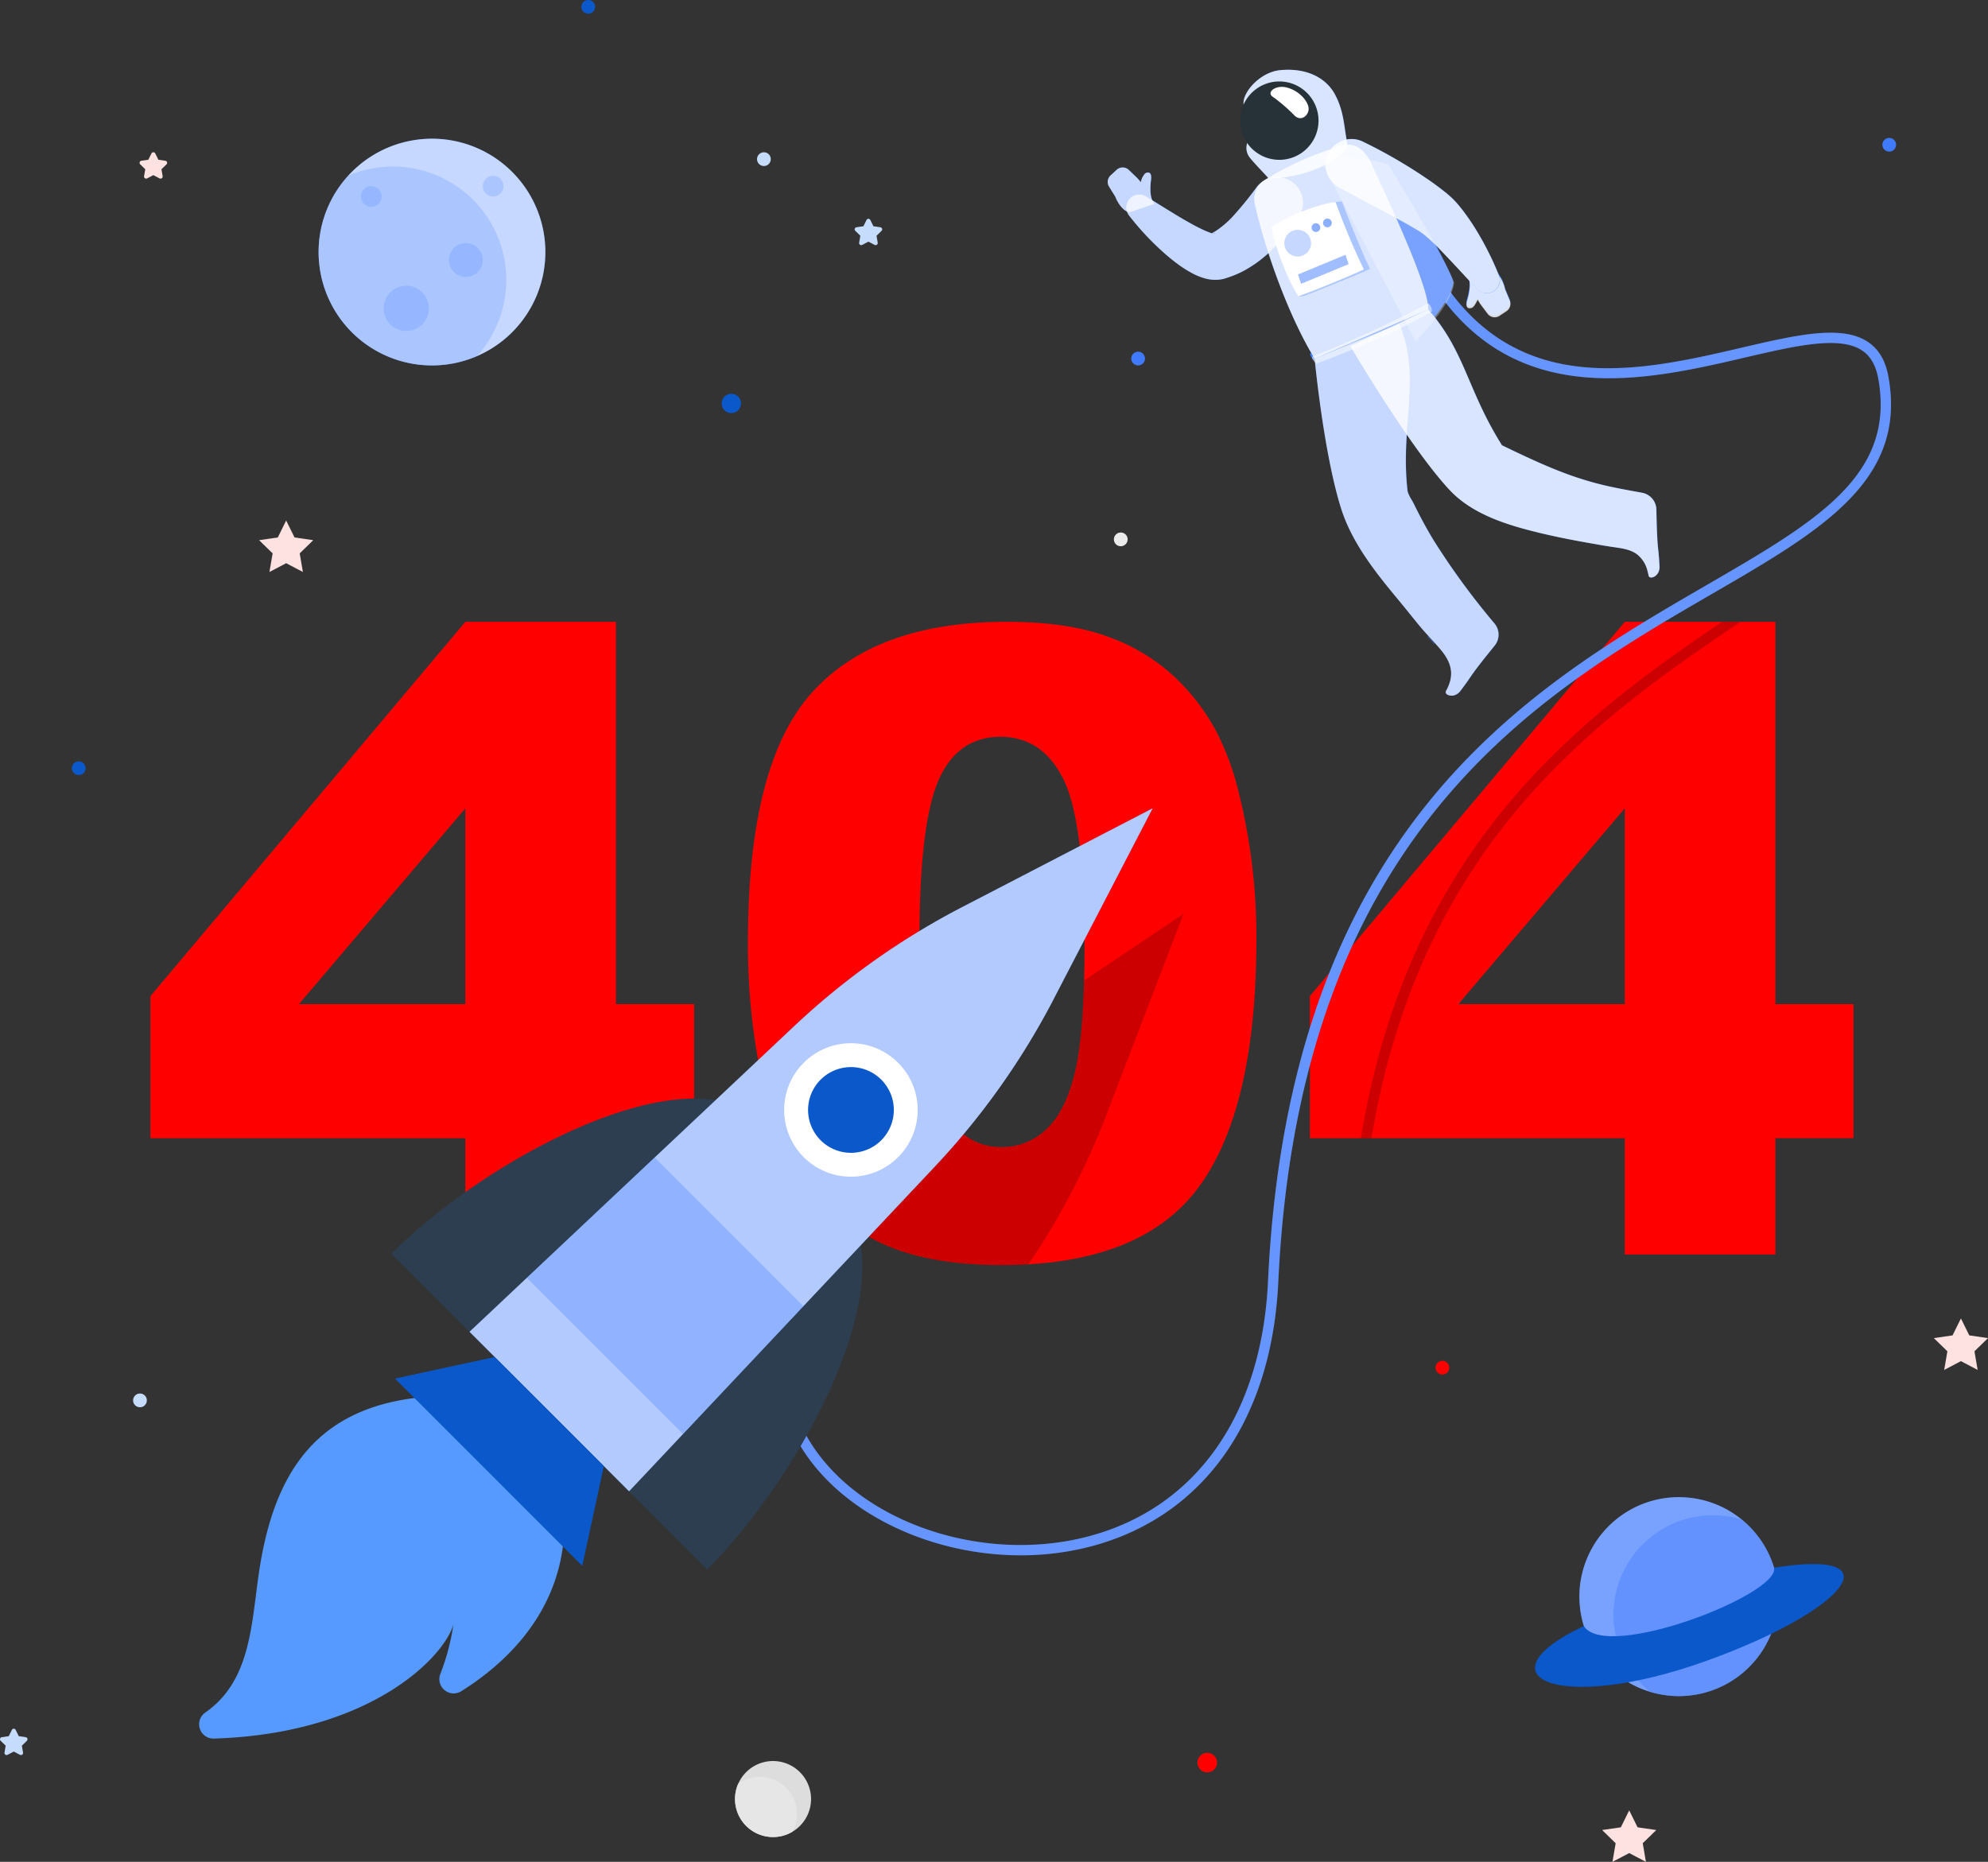 <svg xmlns="http://www.w3.org/2000/svg" xmlns:xlink="http://www.w3.org/1999/xlink" width="524.505" height="491.32" viewBox="0 0 524.505 491.32">
<rect x="0" y="0" width="524.505" height="491.32" fill="#333333" stroke="none"/>
<style xmlns="http://www.w3.org/2000/svg">

      .astro{animation: hover 4s ease-in-out infinite; transform-origin: center; transform-box: fill-box;}
      @-webkit-keyframes hover {
        0%{transform: rotate(0) translateY(0);}
        50%{transform: rotate(10deg) translateY(-10px);}
        100%{transform: rotate(0) translateY(0);}
      }
  </style>
  <defs>
    <clipPath id="clip-path">
      <rect id="Rectangle_710" data-name="Rectangle 710" width="59.825" height="59.825" fill="none"/>
    </clipPath>
    <clipPath id="clip-path-2">
      <rect id="Rectangle_711" data-name="Rectangle 711" width="49.519" height="52.474" fill="none"/>
    </clipPath>
    <clipPath id="clip-path-3">
      <rect id="Rectangle_712" data-name="Rectangle 712" width="5.469" height="5.468" fill="none"/>
    </clipPath>
    <clipPath id="clip-path-4">
      <rect id="Rectangle_713" data-name="Rectangle 713" width="5.468" height="5.469" fill="none"/>
    </clipPath>
    <clipPath id="clip-path-5">
      <rect id="Rectangle_714" data-name="Rectangle 714" width="8.95" height="8.949" fill="none"/>
    </clipPath>
    <clipPath id="clip-path-6">
      <rect id="Rectangle_715" data-name="Rectangle 715" width="11.963" height="11.962" fill="none"/>
    </clipPath>
    <clipPath id="clip-path-7">
      <rect id="Rectangle_716" data-name="Rectangle 716" width="52.496" height="52.495" fill="none"/>
    </clipPath>
    <clipPath id="clip-path-8">
      <rect id="Rectangle_717" data-name="Rectangle 717" width="43.491" height="47.713" fill="none"/>
    </clipPath>
    <clipPath id="clip-path-9">
      <rect id="Rectangle_718" data-name="Rectangle 718" width="100.154" height="136.264" fill="none"/>
    </clipPath>
    <clipPath id="clip-path-10">
      <rect id="Rectangle_719" data-name="Rectangle 719" width="293.988" height="339.457" fill="none"/>
    </clipPath>
    <clipPath id="clip-path-11">
      <rect id="Rectangle_727" data-name="Rectangle 727" width="9.598" height="10.556" fill="none"/>
    </clipPath>
    <clipPath id="clip-path-12">
      <rect id="Rectangle_734" data-name="Rectangle 734" width="11.587" height="12.036" fill="none"/>
    </clipPath>
    <clipPath id="clip-path-13">
      <rect id="Rectangle_722" data-name="Rectangle 722" width="13.362" height="12.26" fill="none"/>
    </clipPath>
    <clipPath id="clip-path-14">
      <rect id="Rectangle_723" data-name="Rectangle 723" width="2.9" height="7.537" fill="none"/>
    </clipPath>
    <clipPath id="clip-path-15">
      <rect id="Rectangle_730" data-name="Rectangle 730" width="5.424" height="15.816" fill="none"/>
    </clipPath>
    <clipPath id="clip-path-16">
      <rect id="Rectangle_731" data-name="Rectangle 731" width="4.997" height="5.516" fill="none"/>
    </clipPath>
    <clipPath id="clip-path-17">
      <rect id="Rectangle_720" data-name="Rectangle 720" width="35.338" height="49.69" fill="none"/>
    </clipPath>
    <clipPath id="clip-path-18">
      <rect id="Rectangle_721" data-name="Rectangle 721" width="47.264" height="98.305" fill="none"/>
    </clipPath>
    <clipPath id="clip-path-19">
      <rect id="Rectangle_724" data-name="Rectangle 724" width="46.643" height="26.853" fill="none"/>
    </clipPath>
    <clipPath id="clip-path-20">
      <rect id="Rectangle_725" data-name="Rectangle 725" width="12.223" height="11.899" fill="none"/>
    </clipPath>
    <clipPath id="clip-path-21">
      <rect id="Rectangle_726" data-name="Rectangle 726" width="45.402" height="56.294" fill="none"/>
    </clipPath>
    <clipPath id="clip-path-22">
      <rect id="Rectangle_728" data-name="Rectangle 728" width="27.348" height="28.674" fill="none"/>
    </clipPath>
    <clipPath id="clip-path-23">
      <rect id="Rectangle_729" data-name="Rectangle 729" width="80.539" height="71.732" fill="none"/>
    </clipPath>
    <clipPath id="clip-path-24">
      <rect id="Rectangle_732" data-name="Rectangle 732" width="31.802" height="15.42" fill="none"/>
    </clipPath>
    <clipPath id="clip-path-25">
      <rect id="Rectangle_733" data-name="Rectangle 733" width="45.431" height="41.266" fill="none"/>
    </clipPath>
    <clipPath id="clip-path-26">
      <rect id="Rectangle_735" data-name="Rectangle 735" width="19.022" height="24.838" fill="none"/>
    </clipPath>
    <clipPath id="clip-path-27">
      <rect id="Rectangle_736" data-name="Rectangle 736" width="7.045" height="7.045" fill="none"/>
    </clipPath>
    <clipPath id="clip-path-28">
      <rect id="Rectangle_737" data-name="Rectangle 737" width="2.309" height="2.309" fill="none"/>
    </clipPath>
    <clipPath id="clip-path-30">
      <rect id="Rectangle_739" data-name="Rectangle 739" width="13.388" height="7.472" fill="none"/>
    </clipPath>
    <clipPath id="clip-path-31">
      <rect id="Rectangle_740" data-name="Rectangle 740" width="94.761" height="92.686" fill="none"/>
    </clipPath>
    <clipPath id="clip-path-32">
      <rect id="Rectangle_741" data-name="Rectangle 741" width="180.211" height="180.211" fill="none"/>
    </clipPath>
    <clipPath id="clip-path-33">
      <rect id="Rectangle_742" data-name="Rectangle 742" width="72.965" height="72.965" fill="none"/>
    </clipPath>
  </defs>
  <g id="Group_1255" data-name="Group 1255" transform="translate(-741.535 -150)">
    <path id="Path_2320" data-name="Path 2320" d="M75.371,113.295l2.208,4.473,4.937.718-3.573,3.481.844,4.916-4.415-2.321-4.415,2.321.844-4.916-3.573-3.481,4.937-.718Z" transform="translate(741.665 174.059)" fill="#fee2e2"/>
    <path id="Path_2321" data-name="Path 2321" d="M399.022,267.531,401.229,272l4.937.718-3.573,3.481.844,4.916-4.415-2.321-4.415,2.321.844-4.916-3.573-3.481,4.937-.718Z" transform="translate(859.874 230.391)" fill="#fee2e2"/>
    <path id="Path_2322" data-name="Path 2322" d="M334.916,362.613l2.208,4.473,4.937.718-3.573,3.481.844,4.916-4.415-2.321L330.5,376.2l.844-4.916-3.573-3.481,4.937-.718Z" transform="translate(836.46 265.119)" fill="#fee2e2"/>
    <path id="Path_2323" data-name="Path 2323" d="M187.455,55.285l.819,1.66,1.832.266a.558.558,0,0,1,.31.952l-1.327,1.293.314,1.824a.558.558,0,0,1-.81.588l-1.638-.861-1.64.861a.557.557,0,0,1-.808-.588l.313-1.824-1.326-1.293a.558.558,0,0,1,.309-.952l1.832-.266.82-1.66a.557.557,0,0,1,1,0" transform="translate(783.703 152.758)" fill="#c6dcfc"/>
    <path id="Path_2324" data-name="Path 2324" d="M22.288,347.138l.818,1.66,1.834.266a.558.558,0,0,1,.309.952l-1.324,1.293.313,1.824a.559.559,0,0,1-.81.588l-1.64-.861-1.64.861a.556.556,0,0,1-.807-.588l.313-1.824-1.327-1.293a.558.558,0,0,1,.309-.952l1.834-.266.821-1.66a.558.558,0,0,1,1,0" transform="translate(723.378 259.353)" fill="#c6dcfc"/>
    <path id="Path_2325" data-name="Path 2325" d="M49.266,42.431l.819,1.66,1.832.266a.558.558,0,0,1,.31.952L50.9,46.6l.313,1.824a.558.558,0,0,1-.81.588l-1.638-.861-1.64.861a.558.558,0,0,1-.808-.588l.313-1.824-1.326-1.293a.558.558,0,0,1,.309-.952l1.832-.266.821-1.66a.558.558,0,0,1,1,0" transform="translate(733.231 148.063)" fill="#fee2e2"/>
    <path id="Path_2326" data-name="Path 2326" d="M47.505,283.852a1.812,1.812,0,1,1-1.812-1.812,1.811,1.811,0,0,1,1.812,1.812" transform="translate(732.773 235.69)" fill="#c6dcfc"/>
    <path id="Path_2327" data-name="Path 2327" d="M237.047,117.427a1.812,1.812,0,1,1-1.812-1.812,1.811,1.811,0,0,1,1.812,1.812" transform="translate(802 174.906)" fill="#ebebeb"/>
    <path id="Path_2328" data-name="Path 2328" d="M168.082,43.933a1.812,1.812,0,1,1-1.812-1.812,1.811,1.811,0,0,1,1.812,1.812" transform="translate(776.813 148.063)" fill="#c6dcfc"/>
    <path id="Path_2329" data-name="Path 2329" d="M180.263,363.109a10.031,10.031,0,1,0-10.032,10.03,10.032,10.032,0,0,0,10.032-10.03" transform="translate(775.257 261.636)" fill="#ddd"/>
    <path id="Path_2330" data-name="Path 2330" d="M166.756,356.137a9.679,9.679,0,0,0-5.72,1.857,10.024,10.024,0,0,0,14.335,12.6c-.014-.014-.014-.014,0-.014a9.794,9.794,0,0,0-8.615-14.444" transform="translate(775.258 262.753)" fill="#e6e6e6"/>
    <path id="Path_2331" data-name="Path 2331" d="M130.312,269.148H47.231V231.637l83.081-98.756h39.749V233.764h20.6v35.384h-20.6v30.68H130.312Zm0-35.384V182.107l-43.9,51.656Z" transform="translate(733.997 181.212)" fill="red"/>
    <path id="Path_2332" data-name="Path 2332" d="M162.707,217.081q0-46.8,16.851-65.5t51.338-18.7q16.569,0,27.208,4.087A50.35,50.35,0,0,1,275.459,147.6a56.621,56.621,0,0,1,10.581,13.772,71.688,71.688,0,0,1,6.216,16.852,157.369,157.369,0,0,1,4.59,38.293q0,44.674-15.116,65.389t-52.065,20.713q-20.716,0-33.48-6.606a54.181,54.181,0,0,1-20.937-19.37q-5.939-9.07-9.237-24.8a169.4,169.4,0,0,1-3.3-34.767m45.236.112q0,31.353,5.541,42.829T229.552,271.5a16.835,16.835,0,0,0,12.037-4.87q5.093-4.872,7.5-15.4t2.406-32.808q0-32.692-5.542-43.947t-16.627-11.254q-11.31,0-16.349,11.478t-5.038,42.492" transform="translate(776.172 181.212)" fill="red"/>
    <path id="Path_2333" data-name="Path 2333" d="M354.375,269.148H271.294V231.637l83.081-98.756h39.749V233.764h20.6v35.384h-20.6v30.68H354.375Zm0-35.384V182.107l-43.9,51.656Z" transform="translate(815.833 181.212)" fill="red"/>
    <path id="Path_2334" data-name="Path 2334" d="M162.719,91.347a2.546,2.546,0,1,1-2.546-2.546,2.546,2.546,0,0,1,2.546,2.546" transform="translate(774.317 165.113)" fill="#0a58ca"/>
    <path id="Path_2335" data-name="Path 2335" d="M35.66,161.659a1.806,1.806,0,1,1-1.806-1.806,1.806,1.806,0,0,1,1.806,1.806" transform="translate(728.452 191.063)" fill="#0a58ca"/>
    <path id="Path_2336" data-name="Path 2336" d="M254.736,354.072a2.585,2.585,0,1,1-2.584-2.584,2.584,2.584,0,0,1,2.584,2.584" transform="translate(807.896 261.055)" fill="red"/>
    <path id="Path_2337" data-name="Path 2337" d="M299.193,277.531a1.806,1.806,0,1,1-1.806-1.806,1.806,1.806,0,0,1,1.806,1.806" transform="translate(824.703 233.384)" fill="red"/>
    <path id="Path_2338" data-name="Path 2338" d="M385.545,41.149a1.806,1.806,0,1,1-1.806-1.806,1.806,1.806,0,0,1,1.806,1.806" transform="translate(856.242 147.049)" fill="#407bff"/>
    <path id="Path_2339" data-name="Path 2339" d="M134.126,14.493a1.806,1.806,0,1,1-1.806-1.806,1.806,1.806,0,0,1,1.806,1.806" transform="translate(764.415 137.313)" fill="#0a58ca"/>
    <path id="Path_2340" data-name="Path 2340" d="M240.39,82.474a1.806,1.806,0,1,1-1.806-1.806,1.806,1.806,0,0,1,1.806,1.806" transform="translate(803.226 162.142)" fill="#407bff"/>
    <rect id="Rectangle_709" data-name="Rectangle 709" width="481.287" height="467.712" transform="translate(760.5 150)" fill="none"/>
    <path id="Path_2341" data-name="Path 2341" d="M139.554,69.41A29.912,29.912,0,1,1,109.641,39.5,29.912,29.912,0,0,1,139.554,69.41" transform="translate(745.866 147.105)" fill="#407bff"/>
    <g id="Group_1136" data-name="Group 1136" transform="translate(825.595 186.603)" opacity="0.7">
      <g id="Group_1135" data-name="Group 1135">
        <g id="Group_1134" data-name="Group 1134" clip-path="url(#clip-path)">
          <path id="Path_2342" data-name="Path 2342" d="M139.554,69.41A29.912,29.912,0,1,1,109.641,39.5,29.912,29.912,0,0,1,139.554,69.41" transform="translate(-79.729 -39.498)" fill="#fff"/>
        </g>
      </g>
    </g>
    <g id="Group_1139" data-name="Group 1139" transform="translate(825.599 193.948)" opacity="0.2">
      <g id="Group_1138" data-name="Group 1138">
        <g id="Group_1137" data-name="Group 1137" clip-path="url(#clip-path-2)">
          <path id="Path_2343" data-name="Path 2343" d="M99.331,44.878a29.917,29.917,0,0,0-11.8,2.416,29.926,29.926,0,0,0,33.955,47.628v-.014a29.925,29.925,0,0,0-22.158-50.03" transform="translate(-79.732 -44.878)" fill="#407bff"/>
        </g>
      </g>
    </g>
    <g id="Group_1142" data-name="Group 1142" transform="translate(836.756 199.123)" opacity="0.2">
      <g id="Group_1141" data-name="Group 1141">
        <g id="Group_1140" data-name="Group 1140" clip-path="url(#clip-path-3)">
          <path id="Path_2344" data-name="Path 2344" d="M93.373,51.4a2.735,2.735,0,1,1-2.735-2.735A2.735,2.735,0,0,1,93.373,51.4" transform="translate(-87.904 -48.668)" fill="#407bff"/>
        </g>
      </g>
    </g>
    <g id="Group_1145" data-name="Group 1145" transform="translate(868.921 196.388)" opacity="0.2">
      <g id="Group_1144" data-name="Group 1144">
        <g id="Group_1143" data-name="Group 1143" clip-path="url(#clip-path-4)">
          <path id="Path_2345" data-name="Path 2345" d="M116.932,49.4a2.735,2.735,0,1,1-2.735-2.735,2.735,2.735,0,0,1,2.735,2.735" transform="translate(-111.464 -46.665)" fill="#407bff"/>
        </g>
      </g>
    </g>
    <g id="Group_1148" data-name="Group 1148" transform="translate(859.97 214.144)" opacity="0.2">
      <g id="Group_1147" data-name="Group 1147">
        <g id="Group_1146" data-name="Group 1146" clip-path="url(#clip-path-5)">
          <path id="Path_2346" data-name="Path 2346" d="M113.858,64.146a4.475,4.475,0,1,1-4.475-4.475,4.475,4.475,0,0,1,4.475,4.475" transform="translate(-104.908 -59.671)" fill="#407bff"/>
        </g>
      </g>
    </g>
    <g id="Group_1151" data-name="Group 1151" transform="translate(842.738 225.396)" opacity="0.2">
      <g id="Group_1150" data-name="Group 1150">
        <g id="Group_1149" data-name="Group 1149" clip-path="url(#clip-path-6)">
          <path id="Path_2347" data-name="Path 2347" d="M104.248,73.894a5.981,5.981,0,1,1-5.981-5.981,5.981,5.981,0,0,1,5.981,5.981" transform="translate(-92.285 -67.913)" fill="#407bff"/>
        </g>
      </g>
    </g>
    <path id="Path_2348" data-name="Path 2348" d="M375.873,328.319a26.248,26.248,0,1,1-26.248-26.248,26.248,26.248,0,0,1,26.248,26.248" transform="translate(834.855 243.006)" fill="#407bff"/>
    <g id="Group_1154" data-name="Group 1154" transform="translate(1158.232 545.077)" opacity="0.3">
      <g id="Group_1153" data-name="Group 1153">
        <g id="Group_1152" data-name="Group 1152" clip-path="url(#clip-path-7)">
          <path id="Path_2349" data-name="Path 2349" d="M375.873,328.319a26.248,26.248,0,1,1-26.248-26.248,26.248,26.248,0,0,1,26.248,26.248" transform="translate(-323.377 -302.071)" fill="#fff"/>
        </g>
      </g>
    </g>
    <g id="Group_1157" data-name="Group 1157" transform="translate(1167.236 549.861)" opacity="0.4">
      <g id="Group_1156" data-name="Group 1156">
        <g id="Group_1155" data-name="Group 1155" clip-path="url(#clip-path-8)">
          <path id="Path_2350" data-name="Path 2350" d="M363.785,306.684a26.25,26.25,0,0,0-24.133,45.5,26.25,26.25,0,0,0,24.133-45.5" transform="translate(-329.972 -305.575)" fill="#407bff"/>
        </g>
      </g>
    </g>
    <path id="Path_2351" data-name="Path 2351" d="M327.679,331.376c-28.032,13.191-7.121,23.358,32.372,9.165,36.566-13.143,50.469-29.721,17.818-24.584,1.686,6.975-44.112,24.82-50.19,15.419" transform="translate(831.725 247.728)" fill="#0a58ca"/>
    <g id="Group_1160" data-name="Group 1160" transform="translate(1100.573 314.089)" opacity="0.2">
      <g id="Group_1159" data-name="Group 1159">
        <g id="Group_1158" data-name="Group 1158" clip-path="url(#clip-path-9)">
          <path id="Path_2352" data-name="Path 2352" d="M381.3,132.878c-36.711,24.806-84.235,57.517-97.355,136.264h-2.8c12.765-77.791,58.555-111.362,95.28-136.264Z" transform="translate(-281.143 -132.878)"/>
        </g>
      </g>
    </g>
    <path id="Path_2353" data-name="Path 2353" d="M232.649,404.128c-23.168,0-46.157-10.46-57.321-27.559-6.9-10.567-14.908-32.7,8.949-62.226l2.124,1.717c-16.877,20.887-20,41.846-8.788,59.015,13.646,20.9,45.866,31.409,73.355,23.93,28.162-7.663,45.26-32.161,46.911-67.208,5.645-119.877,69.332-156.8,115.835-183.768,28.891-16.751,49.766-28.856,45.177-54.388-.636-3.543-2.048-5.991-4.318-7.483-5.943-3.917-17.547-1.21-30.983,1.922-26.357,6.139-62.454,14.549-83.958-22.027l2.354-1.384c20.487,34.846,54.032,27.032,80.984,20.752,14.048-3.272,26.181-6.1,33.1-1.544,2.928,1.928,4.728,4.964,5.5,9.282,4.927,27.417-17.766,40.573-46.5,57.232-45.959,26.648-108.9,63.145-114.478,181.533-1.709,36.31-19.541,61.72-48.92,69.716a72.693,72.693,0,0,1-19.037,2.487" transform="translate(778.203 156.299)" fill="#407bff"/>
    <g id="Group_1163" data-name="Group 1163" transform="translate(946.469 220.97)" opacity="0.2">
      <g id="Group_1162" data-name="Group 1162">
        <g id="Group_1161" data-name="Group 1161" clip-path="url(#clip-path-10)">
          <path id="Path_2354" data-name="Path 2354" d="M232.649,404.128c-23.168,0-46.157-10.46-57.321-27.559-6.9-10.567-14.908-32.7,8.949-62.226l2.124,1.717c-16.877,20.887-20,41.846-8.788,59.015,13.646,20.9,45.866,31.409,73.355,23.93,28.162-7.663,45.26-32.161,46.911-67.208,5.645-119.877,69.332-156.8,115.835-183.768,28.891-16.751,49.766-28.856,45.177-54.388-.636-3.543-2.048-5.991-4.318-7.483-5.943-3.917-17.547-1.21-30.983,1.922-26.357,6.139-62.454,14.549-83.958-22.027l2.354-1.384c20.487,34.846,54.032,27.032,80.984,20.752,14.048-3.272,26.181-6.1,33.1-1.544,2.928,1.928,4.728,4.964,5.5,9.282,4.927,27.417-17.766,40.573-46.5,57.232-45.959,26.648-108.9,63.145-114.478,181.533-1.709,36.31-19.541,61.72-48.92,69.716a72.693,72.693,0,0,1-19.037,2.487" transform="translate(-168.266 -64.671)" fill="#fff"/>
        </g>
      </g>
    </g>
    <path id="Path_2355" data-name="Path 2355" d="M273.164,42a63.006,63.006,0,0,1,18.541,2.913S306.676,70.538,308.5,76.4c-.628,5.789-10.4,15.278-10.4,15.278Z" transform="translate(816.515 148.016)" fill="#407bff"/>
    <g id="Group_1187" data-name="Group 1187" transform="translate(1102.171 200.654)" opacity="0.3">
      <g id="Group_1186" data-name="Group 1186">
        <g id="Group_1185" data-name="Group 1185" clip-path="url(#clip-path-11)">
          <path id="Path_2367" data-name="Path 2367" d="M288.3,51.8l-5.991-2.008c1.341,3.5,6.189,7.947,9.6,10.556-1.124-2.739-2.341-5.6-3.607-8.548" transform="translate(-282.314 -49.79)" fill="#407bff"/>
        </g>
      </g>
    </g>
    <path id="Path_2376" data-name="Path 2376" d="M271.644,84.5c-.962.355.8,1.988.8,1.988s19.072-6.535,30.711-13.265a2.548,2.548,0,0,0-.926-2.154A296.542,296.542,0,0,1,271.644,84.5" transform="translate(815.855 158.636)" fill="#407bff"/>
    <g class="astro">
      <path id="Path_2380" data-name="Path 2380" d="M313.194,72.834l-1.159-2.9s-.647-3.72-2.958-4.755l-6.882,1.081.24.6-.008,0c.636,1.409.154,3.858-.466,5.858s.431,2.243,1.3,1.858c.5-.221.969-1.1,1.5-2.055a10.336,10.336,0,0,0,.856,1.427l1.683,2.31a2.333,2.333,0,0,0,3.141.59l1.85-1.184a2.332,2.332,0,0,0,.908-2.829" transform="matrix(1, -0.017, 0.017, 1, 825.369, 161.379)" fill="#407bff"/>
      <g id="Group_1254" data-name="Group 1254" transform="matrix(1, -0.017, 0.017, 1, -4.201, 19.351)">
        <g id="Group_1208" data-name="Group 1208" transform="translate(1128.74 221.663)" opacity="0.8">
          <g id="Group_1207" data-name="Group 1207">
            <g id="Group_1206" data-name="Group 1206" clip-path="url(#clip-path-12)">
              <path id="Path_2381" data-name="Path 2381" d="M313.194,72.834l-1.159-2.9s-.647-3.72-2.958-4.755l-6.882,1.081.24.6-.008,0c.636,1.409.154,3.858-.466,5.858s.431,2.243,1.3,1.858c.5-.221.969-1.1,1.5-2.055a10.336,10.336,0,0,0,.856,1.427l1.683,2.31a2.333,2.333,0,0,0,3.141.59l1.85-1.184a2.332,2.332,0,0,0,.908-2.829" transform="translate(-301.775 -65.178)" fill="#fff"/>
            </g>
          </g>
        </g>
        <g id="Group_1253" data-name="Group 1253">
          <g id="Group_1252" data-name="Group 1252">
            <g id="Group_1172" data-name="Group 1172" transform="translate(1116.833 307.383)" opacity="0.3">
              <g id="Group_1171" data-name="Group 1171">
                <g id="Group_1170" data-name="Group 1170" clip-path="url(#clip-path-13)">
                  <path id="Path_2359" data-name="Path 2359" d="M304.881,127.966c-3.01,3.638-9.131,8.358-11.828,10.271.586.654,1.169,1.322,1.752,1.989a60,60,0,0,0,11.609-10.245c-.513-.664-1.023-1.339-1.532-2.015" transform="translate(-293.053 -127.966)" fill="#407bff"/>
                </g>
              </g>
            </g>
            <g id="Group_1175" data-name="Group 1175" transform="translate(1132.249 314.306)" opacity="0.3">
              <g id="Group_1174" data-name="Group 1174">
                <g id="Group_1173" data-name="Group 1173" clip-path="url(#clip-path-14)">
                  <path id="Path_2360" data-name="Path 2360" d="M306.251,133.235c-.052-.07-.106-.127-.158-.2a6.959,6.959,0,0,0-1.727,4.325,6.622,6.622,0,0,0,.515,3.21c.455-.526.879-1.047,1.3-1.541a4.591,4.591,0,0,0,.074-5.8" transform="translate(-304.345 -133.037)" fill="#407bff"/>
                </g>
              </g>
            </g>
            <g id="Group_1196" data-name="Group 1196" transform="translate(1161.995 278.815)" opacity="0.3">
              <g id="Group_1195" data-name="Group 1195">
                <g id="Group_1194" data-name="Group 1194" clip-path="url(#clip-path-15)">
                  <path id="Path_2373" data-name="Path 2373" d="M331.557,107.6c-.815-.179-1.642-.362-2.466-.557.064,4.714-2.147,12.858-2.958,15.325.861.162,1.735.329,2.6.493a51.757,51.757,0,0,0,2.829-15.261" transform="translate(-326.133 -107.041)" fill="#407bff"/>
                </g>
              </g>
            </g>
            <g id="Group_1199" data-name="Group 1199" transform="translate(1172.349 280.384)" opacity="0.3">
              <g id="Group_1198" data-name="Group 1198">
                <g id="Group_1197" data-name="Group 1197" clip-path="url(#clip-path-16)">
                  <path id="Path_2374" data-name="Path 2374" d="M338.7,112.923a4.6,4.6,0,0,0-3.678-4.479c-.429-.087-.871-.179-1.3-.254a6.216,6.216,0,0,0,2.223,3.955,6.963,6.963,0,0,0,2.773,1.56c-.011-.272-.012-.527-.014-.782" transform="translate(-333.717 -108.19)" fill="#407bff"/>
                </g>
              </g>
            </g>
          </g>
          <g id="Group_1251" data-name="Group 1251" transform="translate(0.585)">
            <g id="Group_1250" data-name="Group 1250">
              <g id="Group_1249" data-name="Group 1249">
                <g id="Group_1248" data-name="Group 1248">
                  <path id="Path_2357" data-name="Path 2357" d="M318.125,154.445a193.774,193.774,0,0,1-15.781-22.369q-1.722-2.963-3.262-6.028-.876-1.739-1.7-3.5c-.479-1.028-1.539-2.543-1.644-3.664-1.64-17.3,4.283-30.037-1.4-43.922L271.85,83.745s1.911,24.741,6.277,39.541c2.709,9.183,8.84,17.132,14.75,24.49,1.849,2.3,3.629,4.655,5.475,6.96,1.746,2.182,3.7,4.183,5.453,6.354,2.658,3.293,3.541,6.438,1.522,10.323q-.164.311-.337.618c-.573,1.012,2.111,2.158,3.8.027,2.788-3.522,2.35-3.307,4.726-6.31,1.443-1.824,3.1-3.8,4.531-5.506a4.6,4.6,0,0,0,.081-5.8" transform="translate(816.036 160.056)" fill="#407bff"/>
                  <path id="Path_2361" data-name="Path 2361" d="M281.407,56.86a48.861,48.861,0,0,1-8.7,9.822,32.472,32.472,0,0,1-6.03,4.068,25.74,25.74,0,0,1-3.526,1.48l-.92.3-.3.093q-.324.1-.651.177a8.831,8.831,0,0,1-1.192.186,10.2,10.2,0,0,1-3.432-.318,16.525,16.525,0,0,1-4.01-1.726,31.258,31.258,0,0,1-2.941-1.93,53.988,53.988,0,0,1-4.885-4.161,72.705,72.705,0,0,1-8.178-9.2,3.428,3.428,0,0,1,4.576-4.949l.1.067c3.222,2.046,6.473,4.2,9.644,6.133,1.6.946,3.166,1.895,4.7,2.635a21.558,21.558,0,0,0,2.167.978,4.379,4.379,0,0,0,1.47.365c.071,0-.014-.1-.516-.083a3.05,3.05,0,0,0-.468.061,2.438,2.438,0,0,0-.3.076c-.094.031.04-.026.048-.034l.451-.231a18.068,18.068,0,0,0,1.761-1.077A25.874,25.874,0,0,0,263.7,56.7a89.845,89.845,0,0,0,6.692-7.9l.031-.04a6.829,6.829,0,0,1,10.985,8.1" transform="translate(802.926 149.539)" fill="#407bff"/>
                  <path id="Path_2363" data-name="Path 2363" d="M232.779,48.8l1.6,2.684s1.222,3.571,3.667,4.232l6.627-2.148-.332-.556h.01c-.849-1.293-.758-3.786-.46-5.86s-.777-2.148-1.571-1.631a5.227,5.227,0,0,0-1.156,2.264,10.482,10.482,0,0,0-1.07-1.275l-2.025-2.016a2.332,2.332,0,0,0-3.195-.09l-1.641,1.459a2.33,2.33,0,0,0-.453,2.935" transform="translate(801.645 148.681)" fill="#407bff"/>
                  <path id="Path_2365" data-name="Path 2365" d="M284.424,40.313a80.949,80.949,0,0,0-20.955,8.83,5.882,5.882,0,0,0-2.638,6.176c2.627,12.888,8.62,30.151,15.09,41.133l30.188-12.488c.208-5.324-7.121-22.552-14.586-39.205-1.342-2.994-3.91-5.221-7.1-4.447" transform="translate(811.967 147.347)" fill="#407bff"/>
                  <path id="Path_2368" data-name="Path 2368" d="M283.078,32.155c-2.492-4.752-7.883-7.144-14.357-6.6-5.46.456-10.3,6.029-9.726,9.039s5.167,4.287,6,5.333l-3.786,2.745a4.1,4.1,0,0,0-.814,5.853c1.593,2.023,3.692,4.135,4.912,5.629,10.463-.272,18.2-4.264,20.989-8.1-1-4.888-.741-9.165-3.219-13.891" transform="translate(811.324 141.984)" fill="#407bff"/>
                  <path id="Path_2371" data-name="Path 2371" d="M359.339,141.051c-.152-4.49-.347-4.041-.476-7.869-.078-2.325-.089-4.9-.1-7.131a4.6,4.6,0,0,0-3.687-4.474c-1.809-.367-3.623-.717-5.428-1.1-2.356-.5-4.685-1.043-7-1.715q-2.693-.78-5.331-1.73c-1.883-.679-3.742-1.423-5.582-2.212-2.152-.923-4.276-1.906-6.387-2.919-2.355-1.13-4.692-2.3-7.021-3.481-8.986-14.876-9.178-24.677-18.821-36.173l-20.7,9.363s15.207,26.984,25.564,38.425c5.961,6.585,15.315,9.553,23.655,11.707,6.018,1.554,12.121,2.743,18.23,3.865,2.375.436,4.958.6,7,2.022a7.84,7.84,0,0,1,2.919,4.713c.1.378.179.762.251,1.145.217,1.143,3.008.281,2.915-2.434" transform="translate(818.575 159.066)" fill="#407bff"/>
                </g>
                <path id="Path_2378" data-name="Path 2378" d="M284.516,39.8c3.765,1.9,7.309,3.915,10.849,6.144,1.763,1.111,3.516,2.251,5.245,3.48,1.742,1.206,3.461,2.478,5.185,3.907l.648.53.805.728a17.094,17.094,0,0,1,1.416,1.436c.442.479.807.941,1.166,1.4s.726.922,1.044,1.375a60.008,60.008,0,0,1,3.531,5.487,80.533,80.533,0,0,1,5.414,11.4,3.44,3.44,0,0,1-5.719,3.574l-.067-.074c-2.743-2.905-5.374-5.969-8.021-8.817-2.59-2.838-5.341-5.752-7.559-7.019-3.1-1.933-6.55-3.853-9.98-5.744l-10.324-5.73-.026-.015A6.827,6.827,0,0,1,284.516,39.8" transform="translate(817.043 146.951)" fill="#407bff"/>
              </g>
              <g id="Group_1247" data-name="Group 1247" transform="translate(-22.845 22.709)">
                <g id="Group_1166" data-name="Group 1166" transform="translate(1112.488 167.301)" opacity="0.3">
                  <g id="Group_1165" data-name="Group 1165">
                    <g id="Group_1164" data-name="Group 1164" clip-path="url(#clip-path-17)">
                      <path id="Path_2356" data-name="Path 2356" d="M273.164,42a63.006,63.006,0,0,1,18.541,2.913S306.676,70.538,308.5,76.4c-.628,5.789-10.4,15.278-10.4,15.278Z" transform="translate(-273.164 -41.992)" fill="#fff"/>
                    </g>
                  </g>
                </g>
                <g id="Group_1169" data-name="Group 1169" transform="translate(1110.694 212.306)" opacity="0.7">
                  <g id="Group_1168" data-name="Group 1168">
                    <g id="Group_1167" data-name="Group 1167" clip-path="url(#clip-path-18)">
                      <path id="Path_2358" data-name="Path 2358" d="M318.125,154.445a193.774,193.774,0,0,1-15.781-22.369q-1.722-2.963-3.262-6.028-.876-1.739-1.7-3.5c-.479-1.028-1.539-2.543-1.644-3.664-1.64-17.3,4.283-30.037-1.4-43.922L271.85,83.745s1.911,24.741,6.277,39.541c2.709,9.183,8.84,17.132,14.75,24.49,1.849,2.3,3.629,4.655,5.475,6.96,1.746,2.182,3.7,4.183,5.453,6.354,2.658,3.293,3.541,6.438,1.522,10.323q-.164.311-.337.618c-.573,1.012,2.111,2.158,3.8.027,2.788-3.522,2.35-3.307,4.726-6.31,1.443-1.824,3.1-3.8,4.531-5.506a4.6,4.6,0,0,0,.081-5.8" transform="translate(-271.85 -74.957)" fill="#fff"/>
                    </g>
                  </g>
                </g>
                <g id="Group_1178" data-name="Group 1178" transform="translate(1061.693 172.992)" opacity="0.7">
                  <g id="Group_1177" data-name="Group 1177">
                    <g id="Group_1176" data-name="Group 1176" clip-path="url(#clip-path-19)">
                      <path id="Path_2362" data-name="Path 2362" d="M281.407,56.86a48.861,48.861,0,0,1-8.7,9.822,32.472,32.472,0,0,1-6.03,4.068,25.74,25.74,0,0,1-3.526,1.48l-.92.3-.3.093q-.324.1-.651.177a8.831,8.831,0,0,1-1.192.186,10.2,10.2,0,0,1-3.432-.318,16.525,16.525,0,0,1-4.01-1.726,31.258,31.258,0,0,1-2.941-1.93,53.988,53.988,0,0,1-4.885-4.161,72.705,72.705,0,0,1-8.178-9.2,3.428,3.428,0,0,1,4.576-4.949l.1.067c3.222,2.046,6.473,4.2,9.644,6.133,1.6.946,3.166,1.895,4.7,2.635a21.558,21.558,0,0,0,2.167.978,4.379,4.379,0,0,0,1.47.365c.071,0-.014-.1-.516-.083a3.05,3.05,0,0,0-.468.061,2.438,2.438,0,0,0-.3.076c-.094.031.04-.026.048-.034l.451-.231a18.068,18.068,0,0,0,1.761-1.077A25.874,25.874,0,0,0,263.7,56.7a89.845,89.845,0,0,0,6.692-7.9l.031-.04a6.829,6.829,0,0,1,10.985,8.1" transform="translate(-235.958 -46.161)" fill="#fff"/>
                    </g>
                  </g>
                </g>
                <g id="Group_1181" data-name="Group 1181" transform="translate(1056.904 169.787)" opacity="0.7">
                  <g id="Group_1180" data-name="Group 1180">
                    <g id="Group_1179" data-name="Group 1179" clip-path="url(#clip-path-20)">
                      <path id="Path_2364" data-name="Path 2364" d="M232.779,48.8l1.6,2.684s1.222,3.571,3.667,4.232l6.627-2.148-.332-.556h.01c-.849-1.293-.758-3.786-.46-5.86s-.777-2.148-1.571-1.631a5.227,5.227,0,0,0-1.156,2.264,10.482,10.482,0,0,0-1.07-1.275l-2.025-2.016a2.332,2.332,0,0,0-3.195-.09l-1.641,1.459a2.33,2.33,0,0,0-.453,2.935" transform="translate(-232.45 -43.813)" fill="#fff"/>
                    </g>
                  </g>
                </g>
                <g id="Group_1184" data-name="Group 1184" transform="translate(1095.487 164.798)" opacity="0.8">
                  <g id="Group_1183" data-name="Group 1183">
                    <g id="Group_1182" data-name="Group 1182" clip-path="url(#clip-path-21)">
                      <path id="Path_2366" data-name="Path 2366" d="M284.424,40.313a80.949,80.949,0,0,0-20.955,8.83,5.882,5.882,0,0,0-2.638,6.176c2.627,12.888,8.62,30.151,15.09,41.133l30.188-12.488c.208-5.324-7.121-22.552-14.586-39.205-1.342-2.994-3.91-5.221-7.1-4.447" transform="translate(-260.711 -40.159)" fill="#fff"/>
                    </g>
                  </g>
                </g>
                <g id="Group_1190" data-name="Group 1190" transform="translate(1093.082 144.751)" opacity="0.8">
                  <g id="Group_1189" data-name="Group 1189">
                    <g id="Group_1188" data-name="Group 1188" clip-path="url(#clip-path-22)">
                      <path id="Path_2369" data-name="Path 2369" d="M283.078,32.155c-2.492-4.752-7.883-7.144-14.357-6.6-5.46.456-10.3,6.029-9.726,9.039s5.167,4.287,6,5.333l-3.786,2.745a4.1,4.1,0,0,0-.814,5.853c1.593,2.023,3.692,4.135,4.912,5.629,10.463-.272,18.2-4.264,20.989-8.1-1-4.888-.741-9.165-3.219-13.891" transform="translate(-258.949 -25.475)" fill="#fff"/>
                    </g>
                  </g>
                </g>
                <path id="Path_2370" data-name="Path 2370" d="M278.209,34.284a10.339,10.339,0,1,1-13.393-5.866,10.338,10.338,0,0,1,13.393,5.866" transform="translate(833.873 120.091)" fill="#263238"/>
                <g id="Group_1193" data-name="Group 1193" transform="translate(1120.187 208.604)" opacity="0.8">
                  <g id="Group_1192" data-name="Group 1192">
                    <g id="Group_1191" data-name="Group 1191" clip-path="url(#clip-path-23)">
                      <path id="Path_2372" data-name="Path 2372" d="M359.339,141.051c-.152-4.49-.347-4.041-.476-7.869-.078-2.325-.089-4.9-.1-7.131a4.6,4.6,0,0,0-3.687-4.474c-1.809-.367-3.623-.717-5.428-1.1-2.356-.5-4.685-1.043-7-1.715q-2.693-.78-5.331-1.73c-1.883-.679-3.742-1.423-5.582-2.212-2.152-.923-4.276-1.906-6.387-2.919-2.355-1.13-4.692-2.3-7.021-3.481-8.986-14.876-9.178-24.677-18.821-36.173l-20.7,9.363s15.207,26.984,25.564,38.425c5.961,6.585,15.315,9.553,23.655,11.707,6.018,1.554,12.121,2.743,18.23,3.865,2.375.436,4.958.6,7,2.022a7.84,7.84,0,0,1,2.919,4.713c.1.378.179.762.251,1.145.217,1.143,3.008.281,2.915-2.434" transform="translate(-278.803 -72.246)" fill="#fff"/>
                    </g>
                  </g>
                </g>
                <path id="Path_2375" data-name="Path 2375" d="M274.1,33.984c.553,2.071-1.764,4.247-3.618,2.457A42.2,42.2,0,0,0,264.86,31.4c-1.9-1.188.634-3.259,3.619-2.456,2.785.751,5.066,2.972,5.619,5.04" transform="translate(836.051 120.477)" fill="#fff"/>
                <g id="Group_1202" data-name="Group 1202" transform="translate(1110.02 206.998)" opacity="0.5">
                  <g id="Group_1201" data-name="Group 1201">
                    <g id="Group_1200" data-name="Group 1200" clip-path="url(#clip-path-24)">
                      <path id="Path_2377" data-name="Path 2377" d="M271.644,84.5c-.962.355.8,1.988.8,1.988s19.072-6.535,30.711-13.265a2.548,2.548,0,0,0-.926-2.154A296.542,296.542,0,0,1,271.644,84.5" transform="translate(-271.356 -71.069)" fill="#fff"/>
                    </g>
                  </g>
                </g>
                <g id="Group_1205" data-name="Group 1205" transform="translate(1114.464 163.32)" opacity="0.8">
                  <g id="Group_1204" data-name="Group 1204">
                    <g id="Group_1203" data-name="Group 1203" clip-path="url(#clip-path-25)">
                      <path id="Path_2379" data-name="Path 2379" d="M284.516,39.8c3.765,1.9,7.309,3.915,10.849,6.144,1.763,1.111,3.516,2.251,5.245,3.48,1.742,1.206,3.461,2.478,5.185,3.907l.648.53.805.728a17.094,17.094,0,0,1,1.416,1.436c.442.479.807.941,1.166,1.4s.726.922,1.044,1.375a60.008,60.008,0,0,1,3.531,5.487,80.533,80.533,0,0,1,5.414,11.4,3.44,3.44,0,0,1-5.719,3.574l-.067-.074c-2.743-2.905-5.374-5.969-8.021-8.817-2.59-2.838-5.341-5.752-7.559-7.019-3.1-1.933-6.55-3.853-9.98-5.744l-10.324-5.73-.026-.015A6.827,6.827,0,0,1,284.516,39.8" transform="translate(-274.611 -39.076)" fill="#fff"/>
                    </g>
                  </g>
                </g>
                <g id="Group_1211" data-name="Group 1211" transform="translate(1106.719 179.742)" opacity="0.3">
                  <g id="Group_1210" data-name="Group 1210">
                    <g id="Group_1209" data-name="Group 1209" clip-path="url(#clip-path-26)">
                      <path id="Path_2382" data-name="Path 2382" d="M280.821,51.1l-1.664.135L268.938,75.929a5.389,5.389,0,0,0,1.664-.135s13.325-4.967,17.358-6.787c-2.715-5.623-7.139-17.9-7.139-17.9" transform="translate(-268.938 -51.105)" fill="#407bff"/>
                    </g>
                  </g>
                </g>
                <path id="Path_2383" data-name="Path 2383" d="M263.973,57.547c.569,4.447,3.9,13.9,6.778,18.346,4.99-1.72,13.325-4.965,17.358-6.787a185.665,185.665,0,0,1-7.139-17.9c-4.3.287-13.667,3.816-17,6.343" transform="translate(835.968 128.673)" fill="#fff"/>
              </g>
            </g>
            <g id="Group_1214" data-name="Group 1214" transform="translate(1080.383 209.735)" opacity="0.3">
              <g id="Group_1213" data-name="Group 1213">
                <g id="Group_1212" data-name="Group 1212" clip-path="url(#clip-path-27)">
                  <path id="Path_2384" data-name="Path 2384" d="M273.251,60.972a3.521,3.521,0,1,1-2.363-4.382,3.519,3.519,0,0,1,2.363,4.382" transform="translate(-266.355 -56.441)" fill="#407bff"/>
                </g>
              </g>
            </g>
            <g id="Group_1217" data-name="Group 1217" transform="translate(1087.631 208.077)" opacity="0.6">
              <g id="Group_1216" data-name="Group 1216">
                <g id="Group_1215" data-name="Group 1215" clip-path="url(#clip-path-28)">
                  <path id="Path_2385" data-name="Path 2385" d="M273.924,56.712a1.154,1.154,0,1,1-.774-1.436,1.154,1.154,0,0,1,.774,1.436" transform="translate(-271.664 -55.227)" fill="#407bff"/>
                </g>
              </g>
            </g>
            <g id="Group_1220" data-name="Group 1220" transform="translate(1090.679 206.892)" opacity="0.6">
              <g id="Group_1219" data-name="Group 1219">
                <g id="Group_1218" data-name="Group 1218" clip-path="url(#clip-path-28)">
                  <path id="Path_2386" data-name="Path 2386" d="M276.156,55.843a1.154,1.154,0,1,1-.774-1.436,1.156,1.156,0,0,1,.774,1.436" transform="translate(-273.896 -54.359)" fill="#407bff"/>
                </g>
              </g>
            </g>
            <g id="Group_1223" data-name="Group 1223" transform="translate(1083.846 216.527)" opacity="0.5">
              <g id="Group_1222" data-name="Group 1222">
                <g id="Group_1221" data-name="Group 1221" clip-path="url(#clip-path-30)">
                  <path id="Path_2387" data-name="Path 2387" d="M282.278,63.9l-12.623,4.99-.765-2.483,12.624-4.99Z" transform="translate(-268.891 -61.416)" fill="#407bff"/>
                </g>
              </g>
            </g>
          </g>
        </g>
      </g>
    </g>
    <g id="Group_1226" data-name="Group 1226" transform="translate(959.025 391.155)" opacity="0.2">
      <g id="Group_1225" data-name="Group 1225">
        <g id="Group_1224" data-name="Group 1224" clip-path="url(#clip-path-31)">
          <path id="Path_2388" data-name="Path 2388" d="M246,206.925q-.41,15.443-2.294,23.688-2.416,10.526-7.509,15.4a16.793,16.793,0,0,1-12.028,4.874q-10.526,0-16.069-11.482a32.48,32.48,0,0,1-1.652-4.246,197.019,197.019,0,0,0-21.735,21.885l-7.249,8.546a52.728,52.728,0,0,0,13.338,9.816q12.758,6.594,33.476,6.606c2.43,0,4.778-.067,7.058-.2A195.763,195.763,0,0,0,251.95,242.19l20.274-52.863Z" transform="translate(-177.463 -189.327)"/>
        </g>
      </g>
    </g>
    <path id="Path_2389" data-name="Path 2389" d="M93.794,265.955l23.894,23.894,66.91-63.03c-23.025-8.753-67.91,16.241-90.8,39.136" transform="translate(751.003 214.868)" fill="#2c3e50"/>
    <path id="Path_2390" data-name="Path 2390" d="M161.22,340.333l-23.894-23.894,63.03-66.91c8.753,23.025-16.239,67.91-39.136,90.8" transform="translate(766.902 223.816)" fill="#2c3e50"/>
    <path id="Path_2391" data-name="Path 2391" d="M263.043,219.191l26.064-50.253L238.855,195a196.788,196.788,0,0,0-44.3,31.411L108.9,307.059l42.09,42.09,80.646-85.664a196.866,196.866,0,0,0,31.411-44.294" transform="translate(756.519 194.381)" fill="#407bff"/>
    <g id="Group_1229" data-name="Group 1229" transform="translate(865.415 363.319)" opacity="0.6">
      <g id="Group_1228" data-name="Group 1228">
        <g id="Group_1227" data-name="Group 1227" clip-path="url(#clip-path-32)">
          <path id="Path_2392" data-name="Path 2392" d="M263.043,219.191l26.064-50.253L238.855,195a196.788,196.788,0,0,0-44.3,31.411L108.9,307.059l42.09,42.09,80.646-85.664a196.866,196.866,0,0,0,31.411-44.294" transform="translate(-108.896 -168.938)" fill="#fff"/>
        </g>
      </g>
    </g>
    <path id="Path_2393" data-name="Path 2393" d="M199.766,244.393a17.61,17.61,0,1,1,0-24.9,17.611,17.611,0,0,1,0,24.9" transform="translate(778.728 210.961)" fill="#fff"/>
    <path id="Path_2394" data-name="Path 2394" d="M193.628,238.255a11.311,11.311,0,1,1,0-16,11.31,11.31,0,0,1,0,16" transform="translate(780.414 212.646)" fill="#0a58ca"/>
    <g id="Group_1232" data-name="Group 1232" transform="translate(880.533 455.447)" opacity="0.3">
      <g id="Group_1231" data-name="Group 1231">
        <g id="Group_1230" data-name="Group 1230" clip-path="url(#clip-path-33)">
          <path id="Path_2395" data-name="Path 2395" d="M161.175,309.384l-41.2-41.2,33.736-31.761,39.227,39.229Z" transform="translate(-119.97 -236.419)" fill="#407bff"/>
        </g>
      </g>
    </g>
    <path id="Path_2396" data-name="Path 2396" d="M116.691,282.664c-30.861,2.511-41.084,22.262-44.571,48.519-1.778,13.392-2.567,26.94-13.811,34.779a3.776,3.776,0,0,0,2.232,6.908c41.419-1.294,60.738-21.576,63.165-30.069a58.213,58.213,0,0,1-3.4,12.934,3.771,3.771,0,0,0,5.5,4.631c11.628-7.285,26.21-20.69,27.179-42.429-8.6-12.084-36.293-35.274-36.293-35.274" transform="translate(737.434 235.918)" fill="#569aff"/>
    <path id="Path_2398" data-name="Path 2398" d="M143.9,330.091,94.486,280.675l26.326-5.694L149.6,303.765Z" transform="translate(751.256 233.112)" fill="#0a58ca"/>
  </g>
</svg>

